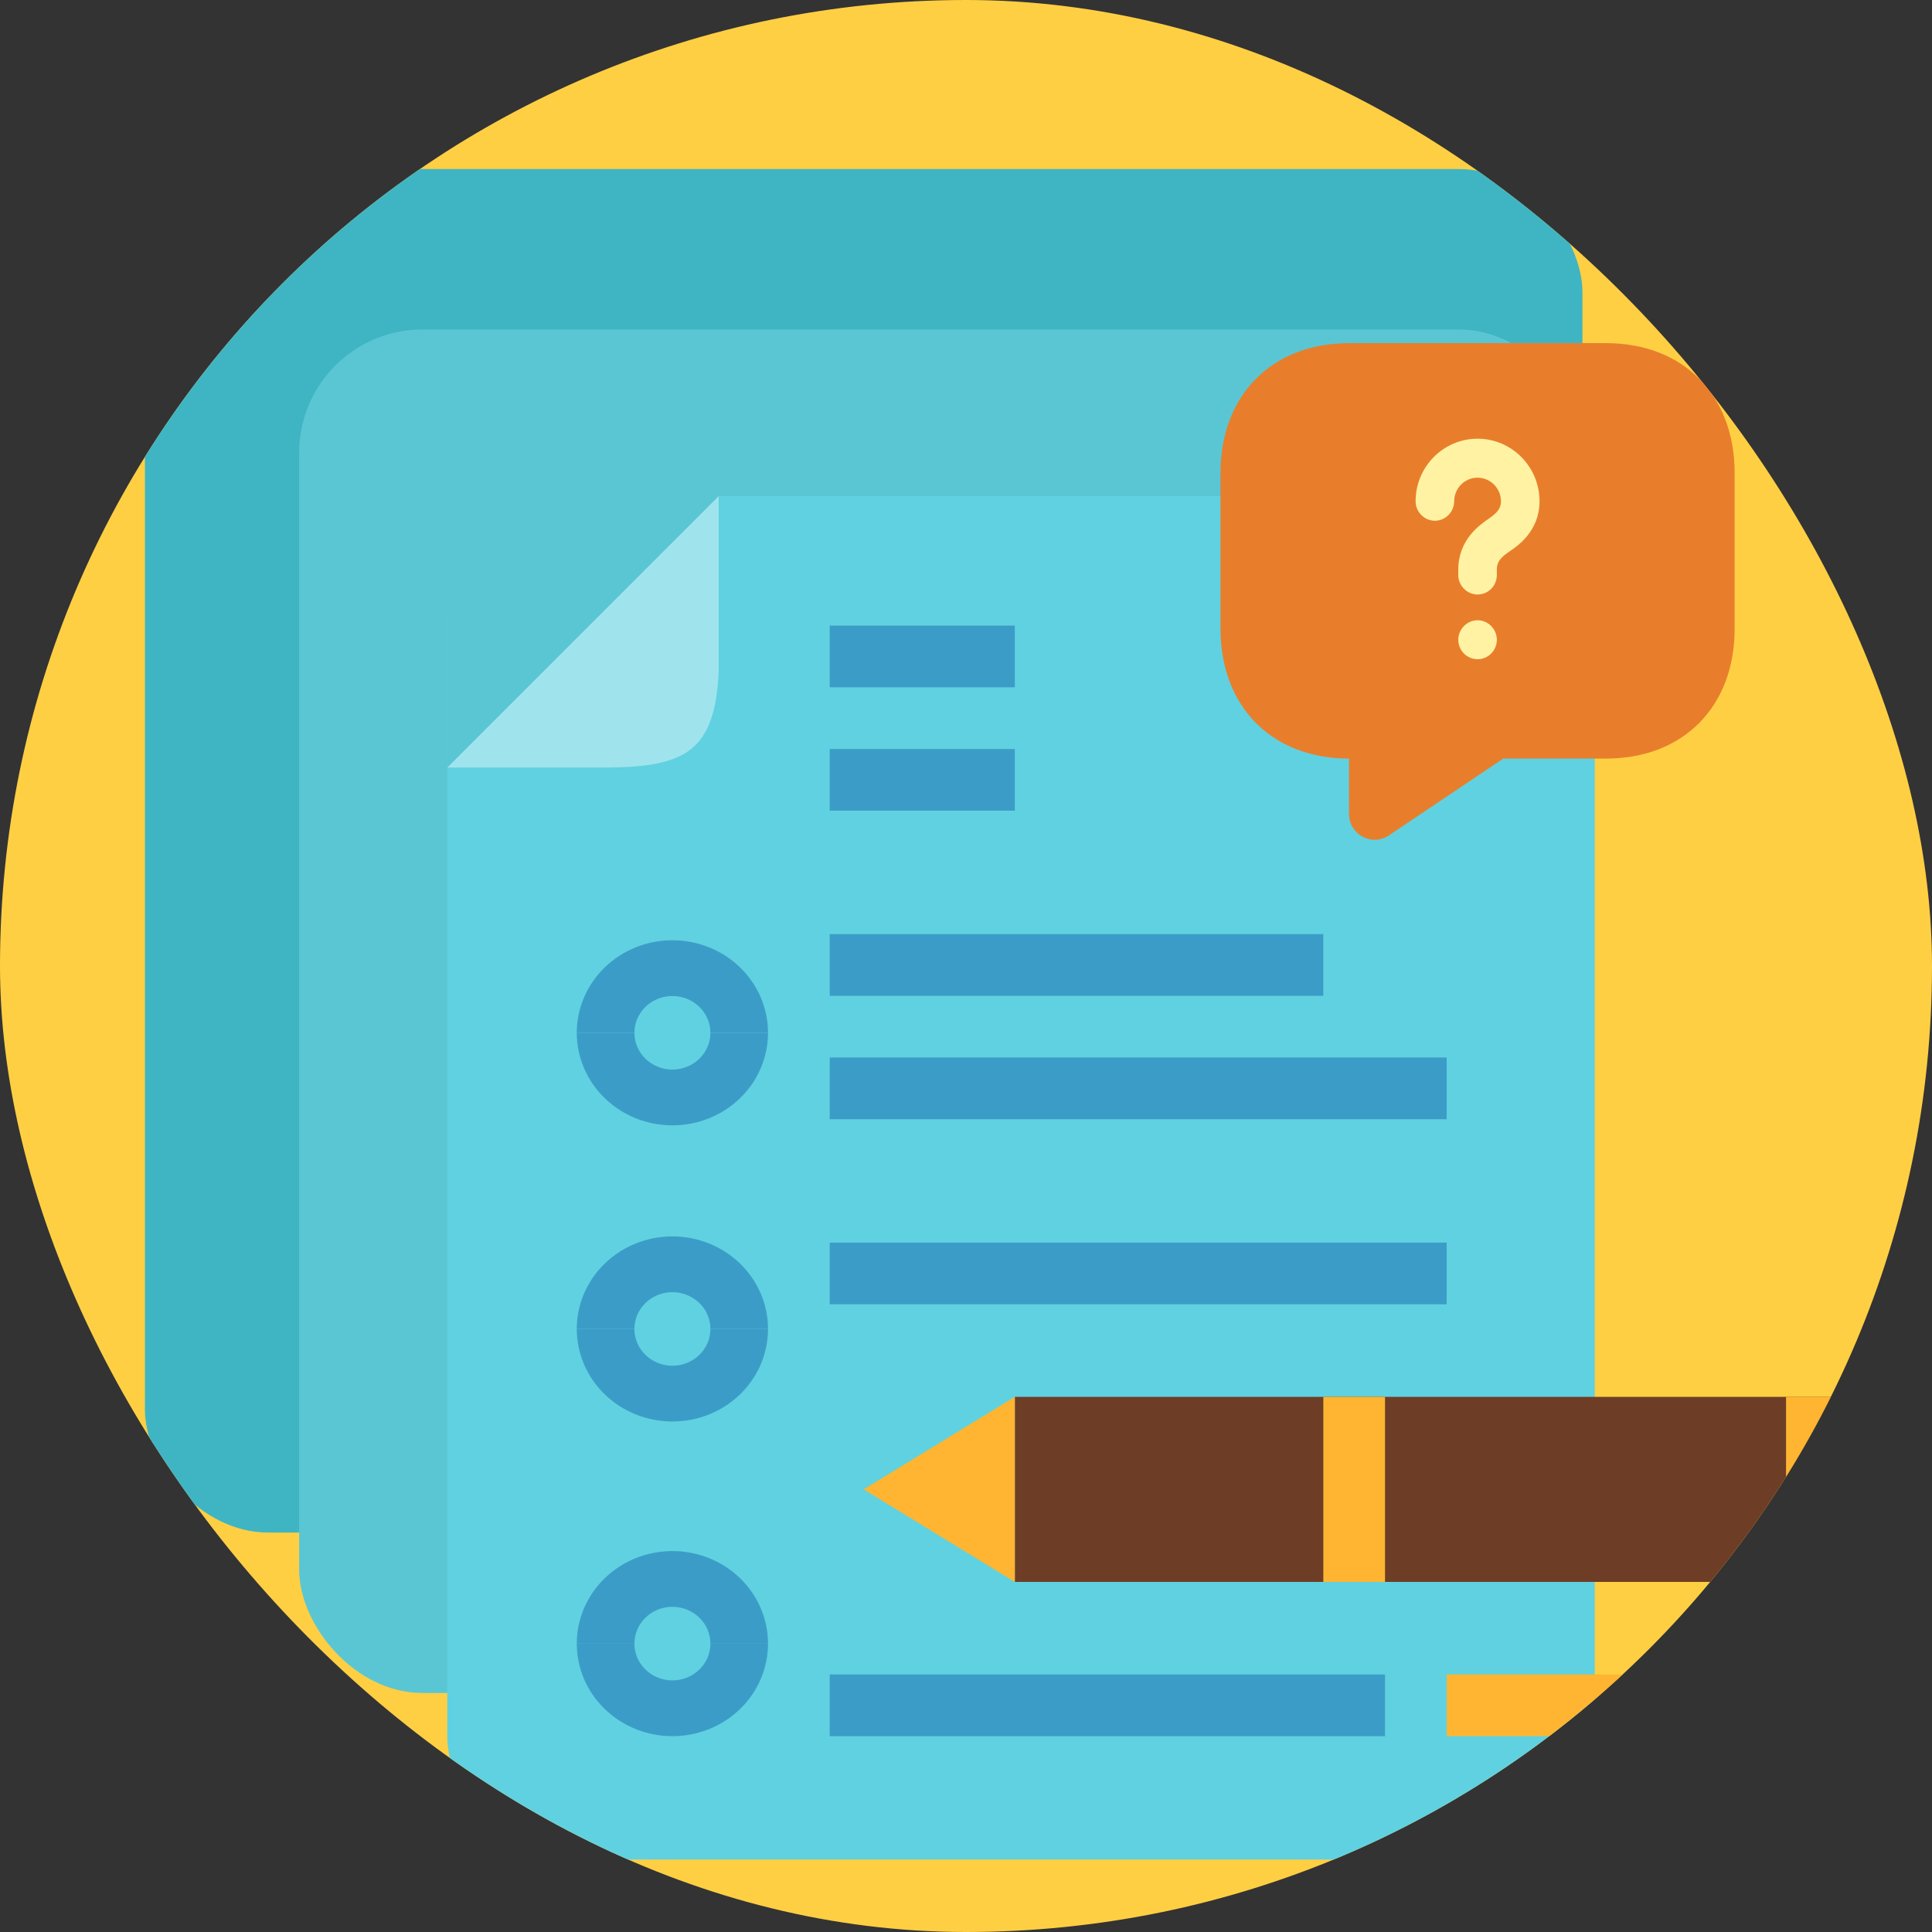 <svg width="80" height="80" viewBox="0 0 80 80" fill="none" xmlns="http://www.w3.org/2000/svg">
<rect x="0" y="0" width="80" height="80" fill="#333333" stroke="none"/>
<g clip-path="url(#clip0_1970_9577)">
<rect width="80" height="80" rx="40" fill="#FFCF43"/>
<rect x="6" y="7" width="59.526" height="56.46" rx="5.109" fill="#3FB5C4"/>
<rect x="12.387" y="13.643" width="53.139" height="56.46" rx="5.109" fill="#5AC6D4"/>
<rect x="18.519" y="20.541" width="47.518" height="56.46" rx="5.109" fill="#60D1E0"/>
<path d="M31.802 42.766C31.802 41.749 31.385 40.775 30.643 40.056C29.9 39.337 28.893 38.934 27.843 38.934C26.792 38.934 25.785 39.337 25.043 40.056C24.3 40.775 23.883 41.749 23.883 42.766L26.269 42.766C26.269 42.362 26.435 41.974 26.73 41.689C27.025 41.403 27.425 41.243 27.843 41.243C28.26 41.243 28.66 41.403 28.956 41.689C29.251 41.974 29.417 42.362 29.417 42.766H31.802Z" fill="#3B9DC7"/>
<path d="M31.802 55.029C31.802 54.013 31.385 53.038 30.643 52.32C29.9 51.601 28.893 51.197 27.843 51.197C26.792 51.197 25.785 51.601 25.043 52.32C24.3 53.038 23.883 54.013 23.883 55.029L26.269 55.029C26.269 54.625 26.435 54.238 26.73 53.952C27.025 53.667 27.425 53.506 27.843 53.506C28.26 53.506 28.66 53.667 28.956 53.952C29.251 54.238 29.417 54.625 29.417 55.029H31.802Z" fill="#3B9DC7"/>
<path d="M31.802 68.059C31.802 67.042 31.385 66.068 30.643 65.349C29.9 64.63 28.893 64.227 27.843 64.227C26.792 64.227 25.785 64.63 25.043 65.349C24.3 66.068 23.883 67.042 23.883 68.059L26.269 68.059C26.269 67.655 26.435 67.267 26.73 66.982C27.025 66.696 27.425 66.535 27.843 66.535C28.26 66.535 28.66 66.696 28.956 66.982C29.251 67.267 29.417 67.655 29.417 68.059H31.802Z" fill="#3B9DC7"/>
<path d="M31.802 42.766C31.802 43.782 31.385 44.757 30.643 45.475C29.9 46.194 28.893 46.598 27.843 46.598C26.792 46.598 25.785 46.194 25.043 45.475C24.3 44.757 23.883 43.782 23.883 42.766L26.269 42.766C26.269 43.169 26.435 43.557 26.73 43.843C27.025 44.128 27.425 44.289 27.843 44.289C28.26 44.289 28.66 44.128 28.956 43.843C29.251 43.557 29.417 43.169 29.417 42.766H31.802Z" fill="#3B9DC7"/>
<path d="M31.802 55.029C31.802 56.046 31.385 57.02 30.643 57.739C29.9 58.458 28.893 58.861 27.843 58.861C26.792 58.861 25.785 58.458 25.043 57.739C24.3 57.02 23.883 56.046 23.883 55.029L26.269 55.029C26.269 55.433 26.435 55.821 26.73 56.106C27.025 56.392 27.425 56.552 27.843 56.552C28.26 56.552 28.66 56.392 28.956 56.106C29.251 55.821 29.417 55.433 29.417 55.029H31.802Z" fill="#3B9DC7"/>
<path d="M31.802 68.058C31.802 69.075 31.385 70.05 30.643 70.768C29.9 71.487 28.893 71.891 27.843 71.891C26.792 71.891 25.785 71.487 25.043 70.768C24.3 70.05 23.883 69.075 23.883 68.058L26.269 68.058C26.269 68.463 26.435 68.85 26.73 69.135C27.025 69.421 27.425 69.582 27.843 69.582C28.26 69.582 28.66 69.421 28.956 69.135C29.251 68.85 29.417 68.463 29.417 68.058H31.802Z" fill="#3B9DC7"/>
<rect x="34.357" y="25.904" width="7.664" height="2.555" fill="#3B9DC7"/>
<rect x="34.357" y="31.014" width="7.664" height="2.555" fill="#3B9DC7"/>
<rect x="34.357" y="38.68" width="20.438" height="2.555" fill="#3B9DC7"/>
<rect x="34.357" y="43.789" width="25.547" height="2.555" fill="#3B9DC7"/>
<rect x="34.357" y="51.453" width="25.547" height="2.555" fill="#3B9DC7"/>
<rect x="34.357" y="69.336" width="22.993" height="2.555" fill="#3B9DC7"/>
<path d="M66.505 31.411H62.247L57.51 34.593C56.808 35.066 55.861 34.561 55.861 33.701V31.411C52.667 31.411 50.538 29.261 50.538 26.035V19.585C50.538 16.359 52.667 14.209 55.861 14.209H66.505C69.699 14.209 71.828 16.359 71.828 19.585V26.035C71.828 29.261 69.699 31.411 66.505 31.411Z" fill="#E87E2C"/>
<path d="M61.182 24.617C60.746 24.617 60.384 24.251 60.384 23.81V23.585C60.384 22.337 61.289 21.725 61.63 21.488C62.023 21.219 62.151 21.037 62.151 20.757C62.151 20.22 61.715 19.779 61.182 19.779C60.65 19.779 60.214 20.22 60.214 20.757C60.214 21.198 59.852 21.563 59.416 21.563C58.979 21.563 58.617 21.198 58.617 20.757C58.617 19.327 59.767 18.166 61.182 18.166C62.598 18.166 63.748 19.327 63.748 20.757C63.748 21.983 62.854 22.596 62.524 22.821C62.109 23.101 61.981 23.284 61.981 23.585V23.81C61.981 24.262 61.619 24.617 61.182 24.617Z" fill="#FFF3A3"/>
<path d="M61.183 27.296C60.736 27.296 60.385 26.931 60.385 26.49C60.385 26.049 60.747 25.684 61.183 25.684C61.62 25.684 61.981 26.049 61.981 26.49C61.981 26.931 61.63 27.296 61.183 27.296Z" fill="#FFF3A3"/>
<path d="M42.022 57.84H76.51C78.627 57.84 80.343 59.556 80.343 61.672C80.343 63.788 78.627 65.504 76.51 65.504H42.022V57.84Z" fill="#6E3D26"/>
<path d="M35.763 61.672L42.022 65.504V57.84L35.763 61.672Z" fill="#FFB531"/>
<path d="M59.905 71.891V69.336H72.807C73.603 69.205 73.841 68.941 73.956 68.187V57.84H76.511L76.383 68.187C76.305 70.709 75.447 71.681 73.19 71.891H59.905Z" fill="#FFB531"/>
<rect x="54.796" y="57.84" width="2.555" height="7.664" fill="#FFB531"/>
<path d="M29.759 20.541L18.519 31.782H25.161C28.389 31.752 29.599 31.099 29.759 27.822V20.541Z" fill="#9FE4ED"/>
<path d="M29.759 20.54L18.518 31.781V25.139C18.548 21.911 19.201 20.701 22.478 20.54H29.759Z" fill="#5AC6D4"/>
</g>
<defs>
<clipPath id="clip0_1970_9577">
<rect width="80" height="80" rx="40" fill="white"/>
</clipPath>
</defs>
</svg>
